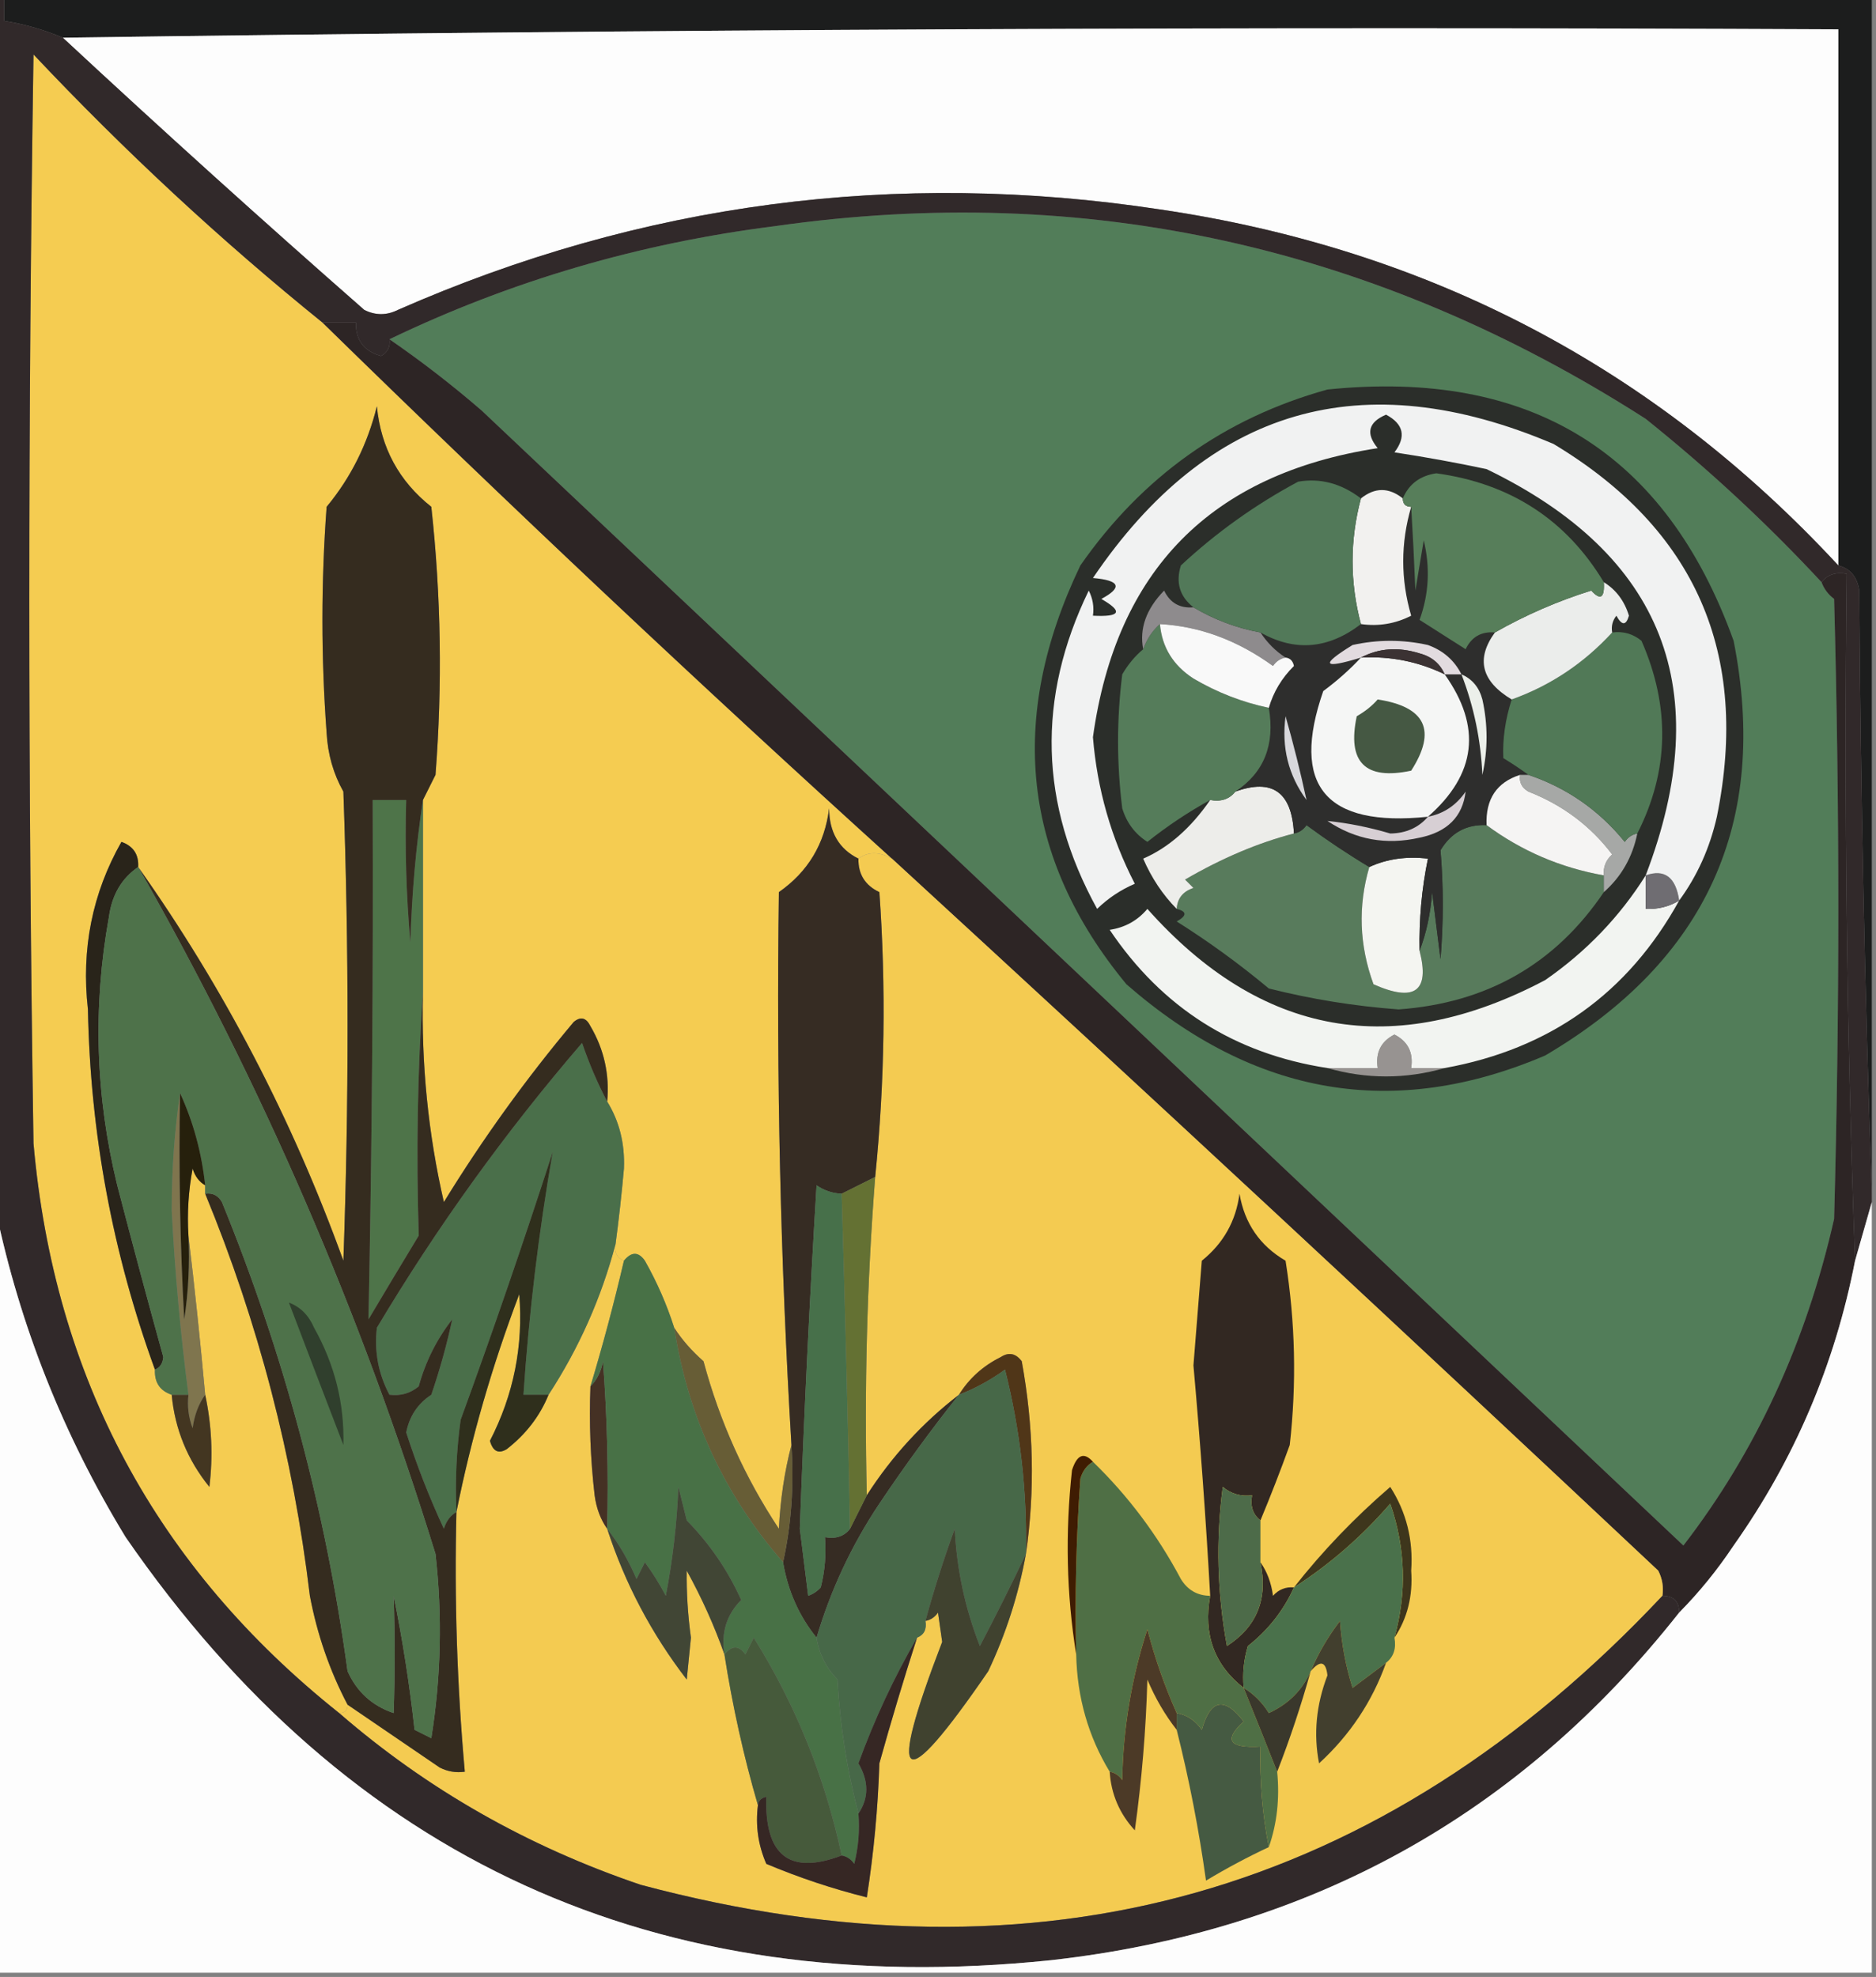 <?xml version="1.0" encoding="UTF-8"?>
<!DOCTYPE svg PUBLIC "-//W3C//DTD SVG 1.1//EN" "http://www.w3.org/Graphics/SVG/1.1/DTD/svg11.dtd">
<svg xmlns="http://www.w3.org/2000/svg" version="1.1" width="224px" height="236px" style="shape-rendering:geometricPrecision; text-rendering:geometricPrecision; image-rendering:optimizeQuality; fill-rule:evenodd; clip-rule:evenodd" xmlns:xlink="http://www.w3.org/1999/xlink">
<rect width="100%" height="100%" fill="#808080" stroke="none"/>
<g><path style="opacity:1" fill="#1c1d1d" d="M 0.5,-0.5 C 74.833,-0.5 149.167,-0.5 223.5,-0.5C 223.5,47.167 223.5,94.833 223.5,142.5C 222.668,118.67 222.168,94.67 222,70.5C 221.764,68.881 220.931,67.881 219.5,67.5C 219.5,46.167 219.5,24.833 219.5,3.5C 148.665,3.167 77.998,3.501 7.5,4.5C 5.254,3.545 2.921,2.878 0.5,2.5C 0.5,1.5 0.5,0.5 0.5,-0.5 Z"/></g>
<g><path style="opacity:1" fill="#fdfdfd" d="M 7.5,4.5 C 77.998,3.501 148.665,3.167 219.5,3.5C 219.5,24.833 219.5,46.167 219.5,67.5C 197.623,43.892 170.623,29.725 138.5,25C 106.935,20.208 76.601,24.208 47.5,37C 46.167,37.667 44.833,37.667 43.5,37C 31.331,26.329 19.331,15.496 7.5,4.5 Z"/></g>
<g><path style="opacity:1" fill="#f5cc51" d="M 38.5,38.5 C 60.785,60.296 83.451,81.63 106.5,102.5C 104.965,101.646 103.632,101.646 102.5,102.5C 100.175,101.345 99.008,99.345 99,96.5C 98.48,100.735 96.48,104.068 93,106.5C 92.69,128.605 93.19,150.605 94.5,172.5C 93.679,175.641 93.179,178.975 93,182.5C 88.934,176.364 85.934,169.697 84,162.5C 82.595,161.269 81.429,159.936 80.5,158.5C 79.621,155.738 78.454,153.071 77,150.5C 76.23,149.402 75.397,149.402 74.5,150.5C 73.662,150.158 73.328,149.492 73.5,148.5C 73.898,145.517 74.232,142.517 74.5,139.5C 74.618,136.514 73.952,133.848 72.5,131.5C 72.796,128.276 72.13,125.276 70.5,122.5C 69.998,121.479 69.332,121.312 68.5,122C 62.795,128.795 57.628,135.962 53,143.5C 51.129,135.367 50.295,127.033 50.5,118.5C 50.5,110.833 50.5,103.167 50.5,95.5C 50.987,94.527 51.487,93.527 52,92.5C 52.832,81.818 52.666,71.151 51.5,60.5C 47.642,57.445 45.475,53.445 45,48.5C 43.885,53.023 41.885,57.023 39,60.5C 38.333,69.5 38.333,78.5 39,87.5C 39.14,90.043 39.806,92.377 41,94.5C 41.667,113.167 41.667,131.833 41,150.5C 34.889,133.607 26.723,117.94 16.5,103.5C 16.585,102.005 15.918,101.005 14.5,100.5C 11.018,106.629 9.684,113.296 10.5,120.5C 10.78,135.283 13.446,149.616 18.5,163.5C 18.427,165.027 19.094,166.027 20.5,166.5C 20.884,170.604 22.384,174.271 25,177.5C 25.45,173.812 25.283,170.146 24.5,166.5C 23.91,160.034 23.243,153.7 22.5,147.5C 22.336,144.813 22.503,142.146 23,139.5C 23.278,140.416 23.778,141.082 24.5,141.5C 24.5,141.833 24.5,142.167 24.5,142.5C 30.849,157.893 35.015,173.893 37,190.5C 37.87,195.112 39.37,199.446 41.5,203.5C 41.5,204.167 41.167,204.5 40.5,204.5C 18.634,187.088 6.467,164.421 4,136.5C 3.333,93.167 3.333,49.833 4,6.5C 14.883,18.046 26.383,28.713 38.5,38.5 Z"/></g>
<g><path style="opacity:1" fill="#527d59" d="M 217.5,69.5 C 217.783,70.289 218.283,70.956 219,71.5C 219.667,96.167 219.667,120.833 219,145.5C 215.659,160.272 209.659,173.272 201,184.5C 153.186,139.354 105.353,94.187 57.5,49C 53.939,45.927 50.272,43.094 46.5,40.5C 60.974,33.543 76.308,29.043 92.5,27C 129.629,21.7 164.296,29.366 196.5,50C 204.024,56.027 211.024,62.527 217.5,69.5 Z"/></g>
<g><path style="opacity:1" fill="#2d2525" d="M 38.5,38.5 C 39.833,38.5 41.167,38.5 42.5,38.5C 42.45,40.59 43.45,41.923 45.5,42.5C 46.297,42.043 46.631,41.376 46.5,40.5C 50.272,43.094 53.939,45.927 57.5,49C 105.353,94.187 153.186,139.354 201,184.5C 209.659,173.272 215.659,160.272 219,145.5C 219.667,120.833 219.667,96.167 219,71.5C 218.283,70.956 217.783,70.289 217.5,69.5C 218.209,68.596 219.209,68.263 220.5,68.5C 220.169,96.005 220.502,123.338 221.5,150.5C 219.09,162.906 214.257,174.239 207,184.5C 205.054,187.42 202.887,190.087 200.5,192.5C 200.5,191.167 199.833,190.5 198.5,190.5C 198.649,189.448 198.483,188.448 198,187.5C 167.63,158.961 137.13,130.628 106.5,102.5C 83.451,81.63 60.785,60.296 38.5,38.5 Z"/></g>
<g><path style="opacity:1" fill="#f4cb51" d="M 106.5,102.5 C 137.13,130.628 167.63,158.961 198,187.5C 198.483,188.448 198.649,189.448 198.5,190.5C 164.916,226.235 124.249,237.735 76.5,225C 62.984,220.421 50.984,213.588 40.5,204.5C 41.167,204.5 41.5,204.167 41.5,203.5C 45.138,205.99 48.804,208.49 52.5,211C 53.448,211.483 54.448,211.649 55.5,211.5C 54.573,201.206 54.24,190.872 54.5,180.5C 56.246,171.746 58.746,163.08 62,154.5C 62.501,160.657 61.335,166.49 58.5,172C 58.85,173.257 59.517,173.591 60.5,173C 62.79,171.223 64.457,169.056 65.5,166.5C 69.136,160.923 71.803,154.923 73.5,148.5C 73.328,149.492 73.662,150.158 74.5,150.5C 73.308,155.606 71.975,160.606 70.5,165.5C 70.334,169.846 70.501,174.179 71,178.5C 71.21,180.058 71.71,181.391 72.5,182.5C 74.623,189.026 77.79,195.026 82,200.5C 82.167,198.833 82.333,197.167 82.5,195.5C 82.127,192.791 81.96,190.124 82,187.5C 83.806,190.775 85.306,194.109 86.5,197.5C 87.47,203.698 88.804,209.698 90.5,215.5C 90.192,217.924 90.526,220.257 91.5,222.5C 95.392,224.14 99.392,225.473 103.5,226.5C 104.329,221.198 104.829,215.864 105,210.5C 106.41,205.441 107.91,200.441 109.5,195.5C 110.338,195.158 110.672,194.492 110.5,193.5C 111.117,193.389 111.617,193.056 112,192.5C 112.167,193.667 112.333,194.833 112.5,196C 105.792,213.46 107.626,214.627 118,199.5C 120.121,195.008 121.621,190.342 122.5,185.5C 123.59,177.976 123.423,170.31 122,162.5C 121.282,161.549 120.449,161.383 119.5,162C 117.382,163.049 115.716,164.549 114.5,166.5C 110.147,169.854 106.48,173.854 103.5,178.5C 103.187,165.754 103.52,153.087 104.5,140.5C 105.643,129.243 105.81,117.909 105,106.5C 103.294,105.692 102.461,104.359 102.5,102.5C 103.632,101.646 104.965,101.646 106.5,102.5 Z"/></g>
<g><path style="opacity:1" fill="#29241a" d="M 16.5,103.5 C 14.52,104.848 13.353,106.848 13,109.5C 11.068,120.205 11.402,130.872 14,141.5C 15.78,148.348 17.613,155.181 19.5,162C 19.43,162.765 19.097,163.265 18.5,163.5C 13.446,149.616 10.78,135.283 10.5,120.5C 9.684,113.296 11.018,106.629 14.5,100.5C 15.918,101.005 16.585,102.005 16.5,103.5 Z"/></g>
<g><path style="opacity:1" fill="#362c23" d="M 102.5,102.5 C 102.461,104.359 103.294,105.692 105,106.5C 105.81,117.909 105.643,129.243 104.5,140.5C 103.167,141.167 101.833,141.833 100.5,142.5C 99.417,142.461 98.417,142.127 97.5,141.5C 96.672,155.159 96.005,168.826 95.5,182.5C 95.833,185.167 96.167,187.833 96.5,190.5C 97.086,190.291 97.586,189.957 98,189.5C 98.496,187.527 98.662,185.527 98.5,183.5C 99.791,183.737 100.791,183.404 101.5,182.5C 102.167,181.167 102.833,179.833 103.5,178.5C 106.48,173.854 110.147,169.854 114.5,166.5C 111.189,170.656 108.023,174.99 105,179.5C 101.696,184.443 99.196,189.776 97.5,195.5C 95.408,192.912 94.075,189.912 93.5,186.5C 94.486,182.03 94.82,177.363 94.5,172.5C 93.19,150.605 92.69,128.605 93,106.5C 96.48,104.068 98.48,100.735 99,96.5C 99.008,99.345 100.175,101.345 102.5,102.5 Z"/></g>
<g><path style="opacity:1" fill="#4e7449" d="M 50.5,95.5 C 50.5,103.167 50.5,110.833 50.5,118.5C 49.852,128 49.685,137.667 50,147.5C 47.968,150.854 45.968,154.187 44,157.5C 44.414,136.859 44.581,116.192 44.5,95.5C 45.833,95.5 47.167,95.5 48.5,95.5C 48.334,101.176 48.501,106.843 49,112.5C 49.173,106.652 49.673,100.985 50.5,95.5 Z"/></g>
<g><path style="opacity:1" fill="#7f754e" d="M 21.5,130.5 C 21.334,139.506 21.5,148.506 22,157.5C 22.498,154.183 22.665,150.85 22.5,147.5C 23.243,153.7 23.91,160.034 24.5,166.5C 23.71,167.609 23.21,168.942 23,170.5C 22.51,169.207 22.343,167.873 22.5,166.5C 21.551,159.214 20.884,151.88 20.5,144.5C 20.501,139.654 20.834,134.988 21.5,130.5 Z"/></g>
<g><path style="opacity:1" fill="#31292a" d="M -0.5,-0.5 C -0.167,-0.5 0.167,-0.5 0.5,-0.5C 0.5,0.5 0.5,1.5 0.5,2.5C 2.921,2.878 5.254,3.545 7.5,4.5C 19.331,15.496 31.331,26.329 43.5,37C 44.833,37.667 46.167,37.667 47.5,37C 76.601,24.208 106.935,20.208 138.5,25C 170.623,29.725 197.623,43.892 219.5,67.5C 220.931,67.881 221.764,68.881 222,70.5C 222.168,94.67 222.668,118.67 223.5,142.5C 223.5,142.833 223.5,143.167 223.5,143.5C 222.833,145.833 222.167,148.167 221.5,150.5C 220.502,123.338 220.169,96.005 220.5,68.5C 219.209,68.263 218.209,68.596 217.5,69.5C 211.024,62.527 204.024,56.027 196.5,50C 164.296,29.366 129.629,21.7 92.5,27C 76.308,29.043 60.974,33.543 46.5,40.5C 46.631,41.376 46.297,42.043 45.5,42.5C 43.45,41.923 42.45,40.59 42.5,38.5C 41.167,38.5 39.833,38.5 38.5,38.5C 26.383,28.713 14.883,18.046 4,6.5C 3.333,49.833 3.333,93.167 4,136.5C 6.467,164.421 18.634,187.088 40.5,204.5C 50.984,213.588 62.984,220.421 76.5,225C 124.249,237.735 164.916,226.235 198.5,190.5C 199.833,190.5 200.5,191.167 200.5,192.5C 181.412,216.699 156.412,230.533 125.5,234C 78.438,238.877 41.605,222.043 15,183.5C 7.555,171.296 2.388,158.296 -0.5,144.5C -0.5,96.167 -0.5,47.833 -0.5,-0.5 Z"/></g>
<g><path style="opacity:1" fill="#2b2e2a" d="M 158.5,46.5 C 182.74,44.013 198.907,54.013 207,76.5C 211.268,98.162 203.768,114.662 184.5,126C 166.481,133.7 149.814,130.867 134.5,117.5C 122.068,102.459 120.235,85.793 129,67.5C 136.387,56.904 146.221,49.904 158.5,46.5 Z"/></g>
<g><path style="opacity:1" fill="#979391" d="M 172.5,127.5 C 167.833,128.833 163.167,128.833 158.5,127.5C 160.5,127.5 162.5,127.5 164.5,127.5C 164.222,125.654 164.889,124.32 166.5,123.5C 168.111,124.32 168.778,125.654 168.5,127.5C 169.833,127.5 171.167,127.5 172.5,127.5 Z"/></g>
<g><path style="opacity:1" fill="#f2f4f1" d="M 196.5,104.5 C 196.5,105.833 196.5,107.167 196.5,108.5C 197.959,108.567 199.292,108.234 200.5,107.5C 194.402,118.561 185.068,125.228 172.5,127.5C 171.167,127.5 169.833,127.5 168.5,127.5C 168.778,125.654 168.111,124.32 166.5,123.5C 164.889,124.32 164.222,125.654 164.5,127.5C 162.5,127.5 160.5,127.5 158.5,127.5C 147.408,125.789 138.741,120.289 132.5,111C 134.329,110.727 135.829,109.893 137,108.5C 150.555,123.727 166.388,126.56 184.5,117C 189.405,113.597 193.405,109.43 196.5,104.5 Z"/></g>
<g><path style="opacity:1" fill="#6f6d72" d="M 200.5,107.5 C 199.292,108.234 197.959,108.567 196.5,108.5C 196.5,107.167 196.5,105.833 196.5,104.5C 198.756,103.708 200.09,104.708 200.5,107.5 Z"/></g>
<g><path style="opacity:1" fill="#587b5c" d="M 163.5,103.5 C 162.131,108.175 162.298,112.841 164,117.5C 168.915,119.679 170.749,118.346 169.5,113.5C 170.314,111.369 170.814,109.036 171,106.5C 171.333,109.167 171.667,111.833 172,114.5C 172.363,110.134 172.363,105.801 172,101.5C 173.264,99.393 175.097,98.393 177.5,98.5C 181.677,101.587 186.344,103.587 191.5,104.5C 191.5,105.167 191.5,105.833 191.5,106.5C 185.716,115.074 177.549,119.741 167,120.5C 161.749,120.115 156.582,119.282 151.5,118C 148.01,115.089 144.344,112.422 140.5,110C 141.738,109.31 141.738,108.81 140.5,108.5C 140.577,107.25 141.244,106.417 142.5,106C 142.167,105.667 141.833,105.333 141.5,105C 145.912,102.434 150.246,100.601 154.5,99.5C 155.117,99.389 155.617,99.056 156,98.5C 158.443,100.301 160.943,101.968 163.5,103.5 Z"/></g>
<g><path style="opacity:1" fill="#f4f5f1" d="M 169.5,113.5 C 170.749,118.346 168.915,119.679 164,117.5C 162.298,112.841 162.131,108.175 163.5,103.5C 165.607,102.532 167.941,102.198 170.5,102.5C 169.756,106.119 169.423,109.785 169.5,113.5 Z"/></g>
<g><path style="opacity:1" fill="#ededea" d="M 154.5,99.5 C 150.246,100.601 145.912,102.434 141.5,105C 141.833,105.333 142.167,105.667 142.5,106C 141.244,106.417 140.577,107.25 140.5,108.5C 138.834,106.813 137.5,104.813 136.5,102.5C 139.513,101.196 142.179,98.863 144.5,95.5C 145.791,95.737 146.791,95.404 147.5,94.5C 151.921,92.894 154.254,94.561 154.5,99.5 Z"/></g>
<g><path style="opacity:1" fill="#2e2e2d" d="M 168.5,60.5 C 168.689,63.624 168.856,66.957 169,70.5C 169.333,68.5 169.667,66.5 170,64.5C 170.784,67.76 170.617,70.927 169.5,74C 171.333,75.167 173.167,76.333 175,77.5C 175.71,76.027 176.876,75.36 178.5,75.5C 176.202,78.652 176.869,81.318 180.5,83.5C 179.732,85.9 179.398,88.233 179.5,90.5C 180.602,91.176 181.602,91.842 182.5,92.5C 182.167,92.5 181.833,92.5 181.5,92.5C 178.708,93.392 177.375,95.392 177.5,98.5C 175.097,98.393 173.264,99.393 172,101.5C 172.363,105.801 172.363,110.134 172,114.5C 171.667,111.833 171.333,109.167 171,106.5C 170.814,109.036 170.314,111.369 169.5,113.5C 169.423,109.785 169.756,106.119 170.5,102.5C 167.941,102.198 165.607,102.532 163.5,103.5C 160.943,101.968 158.443,100.301 156,98.5C 155.617,99.056 155.117,99.389 154.5,99.5C 154.254,94.561 151.921,92.894 147.5,94.5C 150.925,92.239 152.259,88.906 151.5,84.5C 152.048,82.606 153.048,80.94 154.5,79.5C 154.376,78.893 154.043,78.56 153.5,78.5C 152.306,77.728 151.306,76.728 150.5,75.5C 154.605,77.823 158.605,77.489 162.5,74.5C 164.604,74.799 166.604,74.466 168.5,73.5C 167.233,69.168 167.233,64.835 168.5,60.5 Z"/></g>
<g><path style="opacity:1" fill="#f1f2f2" d="M 200.5,107.5 C 200.09,104.708 198.756,103.708 196.5,104.5C 204.967,82.384 198.633,66.217 177.5,56C 173.853,55.225 170.186,54.559 166.5,54C 167.93,52.12 167.596,50.62 165.5,49.5C 163.38,50.403 163.046,51.737 164.5,53.5C 144.602,56.564 133.269,68.064 130.5,88C 131.003,94.183 132.67,100.016 135.5,105.5C 133.807,106.228 132.307,107.228 131,108.5C 124.106,95.996 123.773,83.329 130,70.5C 130.483,71.448 130.649,72.448 130.5,73.5C 133.797,73.671 134.131,73.005 131.5,71.5C 134.076,70.117 133.742,69.283 130.5,69C 144.325,48.623 162.659,43.29 185.5,53C 202.456,63.188 208.956,78.021 205,97.5C 204.156,101.229 202.656,104.563 200.5,107.5 Z"/></g>
<g><path style="opacity:1" fill="#a6a8a6" d="M 181.5,92.5 C 181.833,92.5 182.167,92.5 182.5,92.5C 187.089,94.048 190.923,96.714 194,100.5C 194.383,99.944 194.883,99.611 195.5,99.5C 194.921,102.331 193.588,104.664 191.5,106.5C 191.5,105.833 191.5,105.167 191.5,104.5C 191.414,103.504 191.748,102.671 192.5,102C 189.922,98.602 186.589,96.102 182.5,94.5C 181.702,94.043 181.369,93.376 181.5,92.5 Z"/></g>
<g><path style="opacity:1" fill="#d7cfd4" d="M 170.5,97.5 C 172.371,97.141 173.871,96.141 175,94.5C 174.642,97.494 172.808,99.327 169.5,100C 165.511,100.908 161.845,100.241 158.5,98C 160.955,98.251 163.455,98.751 166,99.5C 167.876,99.475 169.376,98.809 170.5,97.5 Z"/></g>
<g><path style="opacity:1" fill="#f5f4f3" d="M 181.5,92.5 C 181.369,93.376 181.702,94.043 182.5,94.5C 186.589,96.102 189.922,98.602 192.5,102C 191.748,102.671 191.414,103.504 191.5,104.5C 186.344,103.587 181.677,101.587 177.5,98.5C 177.375,95.392 178.708,93.392 181.5,92.5 Z"/></g>
<g><path style="opacity:1" fill="#ecf0ea" d="M 174.5,80.5 C 175.79,81.058 176.623,82.058 177,83.5C 177.667,86.5 177.667,89.5 177,92.5C 176.815,88.325 175.981,84.325 174.5,80.5 Z"/></g>
<g><path style="opacity:1" fill="#d8d8dc" d="M 153.5,85.5 C 154.439,88.792 155.272,92.126 156,95.5C 153.836,92.553 153.002,89.219 153.5,85.5 Z"/></g>
<g><path style="opacity:1" fill="#f5f6f5" d="M 162.5,78.5 C 166.032,78.31 169.365,78.977 172.5,80.5C 176.956,86.764 176.289,92.431 170.5,97.5C 158.25,98.773 154.084,93.773 158,82.5C 159.667,81.267 161.167,79.933 162.5,78.5 Z"/></g>
<g><path style="opacity:1" fill="#455843" d="M 164.5,83.5 C 170.238,84.38 171.571,87.214 168.5,92C 163,93.167 160.833,91 162,85.5C 162.995,84.934 163.828,84.267 164.5,83.5 Z"/></g>
<g><path style="opacity:1" fill="#e2dbdf" d="M 174.5,80.5 C 173.833,80.5 173.167,80.5 172.5,80.5C 171.942,79.21 170.942,78.377 169.5,78C 166.961,77.204 164.628,77.371 162.5,78.5C 157.932,79.898 157.598,79.398 161.5,77C 164.5,76.333 167.5,76.333 170.5,77C 172.324,77.66 173.657,78.827 174.5,80.5 Z"/></g>
<g><path style="opacity:1" fill="#3b3233" d="M 162.5,78.5 C 164.628,77.371 166.961,77.204 169.5,78C 170.942,78.377 171.942,79.21 172.5,80.5C 169.365,78.977 166.032,78.31 162.5,78.5 Z"/></g>
<g><path style="opacity:1" fill="#557c5a" d="M 138.5,74.5 C 138.744,77.263 140.077,79.429 142.5,81C 145.327,82.664 148.327,83.83 151.5,84.5C 152.259,88.906 150.925,92.239 147.5,94.5C 146.791,95.404 145.791,95.737 144.5,95.5C 141.889,96.934 139.389,98.601 137,100.5C 135.523,99.556 134.523,98.223 134,96.5C 133.333,91.167 133.333,85.833 134,80.5C 134.698,79.309 135.531,78.309 136.5,77.5C 136.932,76.29 137.599,75.29 138.5,74.5 Z"/></g>
<g><path style="opacity:1" fill="#8e8b8d" d="M 142.5,72.5 C 144.979,73.974 147.646,74.974 150.5,75.5C 151.306,76.728 152.306,77.728 153.5,78.5C 152.883,78.611 152.383,78.944 152,79.5C 147.757,76.432 143.257,74.765 138.5,74.5C 137.599,75.29 136.932,76.29 136.5,77.5C 136.027,75.029 136.861,72.696 139,70.5C 139.71,71.973 140.876,72.64 142.5,72.5 Z"/></g>
<g><path style="opacity:1" fill="#517957" d="M 192.5,75.5 C 193.822,75.33 194.989,75.663 196,76.5C 199.456,84.378 199.289,92.044 195.5,99.5C 194.883,99.611 194.383,99.944 194,100.5C 190.923,96.714 187.089,94.048 182.5,92.5C 181.602,91.842 180.602,91.176 179.5,90.5C 179.398,88.233 179.732,85.9 180.5,83.5C 185.117,81.851 189.117,79.185 192.5,75.5 Z"/></g>
<g><path style="opacity:1" fill="#ebedeb" d="M 191.5,69.5 C 192.965,70.406 193.965,71.739 194.5,73.5C 194.154,74.696 193.654,74.696 193,73.5C 192.536,74.094 192.369,74.761 192.5,75.5C 189.117,79.185 185.117,81.851 180.5,83.5C 176.869,81.318 176.202,78.652 178.5,75.5C 182.158,73.421 185.991,71.754 190,70.5C 191.107,71.712 191.607,71.379 191.5,69.5 Z"/></g>
<g><path style="opacity:1" fill="#f9f9f9" d="M 153.5,78.5 C 154.043,78.56 154.376,78.893 154.5,79.5C 153.048,80.94 152.048,82.606 151.5,84.5C 148.327,83.83 145.327,82.664 142.5,81C 140.077,79.429 138.744,77.263 138.5,74.5C 143.257,74.765 147.757,76.432 152,79.5C 152.383,78.944 152.883,78.611 153.5,78.5 Z"/></g>
<g><path style="opacity:1" fill="#f2f1ef" d="M 167.5,59.5 C 167.5,60.167 167.833,60.5 168.5,60.5C 167.233,64.835 167.233,69.168 168.5,73.5C 166.604,74.466 164.604,74.799 162.5,74.5C 161.167,69.5 161.167,64.5 162.5,59.5C 164.167,58.167 165.833,58.167 167.5,59.5 Z"/></g>
<g><path style="opacity:1" fill="#577e5a" d="M 191.5,69.5 C 191.607,71.379 191.107,71.712 190,70.5C 185.991,71.754 182.158,73.421 178.5,75.5C 176.876,75.36 175.71,76.027 175,77.5C 173.167,76.333 171.333,75.167 169.5,74C 170.617,70.927 170.784,67.76 170,64.5C 169.667,66.5 169.333,68.5 169,70.5C 168.856,66.957 168.689,63.624 168.5,60.5C 167.833,60.5 167.5,60.167 167.5,59.5C 168.223,57.787 169.557,56.787 171.5,56.5C 180.351,57.719 187.018,62.053 191.5,69.5 Z"/></g>
<g><path style="opacity:1" fill="#527959" d="M 162.5,59.5 C 161.167,64.5 161.167,69.5 162.5,74.5C 158.605,77.489 154.605,77.823 150.5,75.5C 147.646,74.974 144.979,73.974 142.5,72.5C 140.86,71.21 140.36,69.543 141,67.5C 145.228,63.57 149.895,60.236 155,57.5C 157.648,57.043 160.148,57.709 162.5,59.5 Z"/></g>
<g><path style="opacity:1" fill="#4a6f4a" d="M 72.5,131.5 C 73.952,133.848 74.618,136.514 74.5,139.5C 74.232,142.517 73.898,145.517 73.5,148.5C 71.803,154.923 69.136,160.923 65.5,166.5C 64.5,166.5 63.5,166.5 62.5,166.5C 63.161,156.715 64.327,147.048 66,137.5C 62.52,148.275 58.853,158.941 55,169.5C 54.501,173.152 54.335,176.818 54.5,180.5C 53.778,180.918 53.278,181.584 53,182.5C 51.277,178.792 49.777,174.958 48.5,171C 48.888,169.049 49.888,167.549 51.5,166.5C 52.537,163.442 53.37,160.442 54,157.5C 52.139,159.888 50.806,162.554 50,165.5C 48.989,166.337 47.822,166.67 46.5,166.5C 45.174,163.999 44.674,161.332 45,158.5C 52.18,146.468 60.347,135.135 69.5,124.5C 70.359,127 71.359,129.333 72.5,131.5 Z"/></g>
<g><path style="opacity:1" fill="#fdfdfd" d="M 223.5,143.5 C 223.5,174.167 223.5,204.833 223.5,235.5C 148.833,235.5 74.167,235.5 -0.5,235.5C -0.5,205.167 -0.5,174.833 -0.5,144.5C 2.388,158.296 7.555,171.296 15,183.5C 41.605,222.043 78.438,238.877 125.5,234C 156.412,230.533 181.412,216.699 200.5,192.5C 202.887,190.087 205.054,187.42 207,184.5C 214.257,174.239 219.09,162.906 221.5,150.5C 222.167,148.167 222.833,145.833 223.5,143.5 Z"/></g>
<g><path style="opacity:1" fill="#352c1f" d="M 50.5,95.5 C 49.673,100.985 49.173,106.652 49,112.5C 48.501,106.843 48.334,101.176 48.5,95.5C 47.167,95.5 45.833,95.5 44.5,95.5C 44.581,116.192 44.414,136.859 44,157.5C 45.968,154.187 47.968,150.854 50,147.5C 49.685,137.667 49.852,128 50.5,118.5C 50.295,127.033 51.129,135.367 53,143.5C 57.628,135.962 62.795,128.795 68.5,122C 69.332,121.312 69.998,121.479 70.5,122.5C 72.13,125.276 72.796,128.276 72.5,131.5C 71.359,129.333 70.359,127 69.5,124.5C 60.347,135.135 52.18,146.468 45,158.5C 44.674,161.332 45.174,163.999 46.5,166.5C 47.822,166.67 48.989,166.337 50,165.5C 50.806,162.554 52.139,159.888 54,157.5C 53.37,160.442 52.537,163.442 51.5,166.5C 49.888,167.549 48.888,169.049 48.5,171C 49.777,174.958 51.277,178.792 53,182.5C 53.278,181.584 53.778,180.918 54.5,180.5C 54.24,190.872 54.573,201.206 55.5,211.5C 54.448,211.649 53.448,211.483 52.5,211C 48.804,208.49 45.138,205.99 41.5,203.5C 39.37,199.446 37.87,195.112 37,190.5C 35.015,173.893 30.849,157.893 24.5,142.5C 25.376,142.369 26.043,142.702 26.5,143.5C 33.881,161.576 38.881,180.242 41.5,199.5C 42.605,201.969 44.438,203.636 47,204.5C 47.164,199.821 47.164,195.155 47,190.5C 48.069,195.755 48.903,201.089 49.5,206.5C 50.167,206.833 50.833,207.167 51.5,207.5C 52.665,200.189 52.831,192.856 52,185.5C 43.118,156.751 31.285,129.418 16.5,103.5C 26.723,117.94 34.889,133.607 41,150.5C 41.667,131.833 41.667,113.167 41,94.5C 39.806,92.377 39.14,90.043 39,87.5C 38.333,78.5 38.333,69.5 39,60.5C 41.885,57.023 43.885,53.023 45,48.5C 45.475,53.445 47.642,57.445 51.5,60.5C 52.666,71.151 52.832,81.818 52,92.5C 51.487,93.527 50.987,94.527 50.5,95.5 Z"/></g>
<g><path style="opacity:1" fill="#2f2f1c" d="M 65.5,166.5 C 64.457,169.056 62.79,171.223 60.5,173C 59.517,173.591 58.85,173.257 58.5,172C 61.335,166.49 62.501,160.657 62,154.5C 58.746,163.08 56.246,171.746 54.5,180.5C 54.335,176.818 54.501,173.152 55,169.5C 58.853,158.941 62.52,148.275 66,137.5C 64.327,147.048 63.161,156.715 62.5,166.5C 63.5,166.5 64.5,166.5 65.5,166.5 Z"/></g>
<g><path style="opacity:1" fill="#47704a" d="M 100.5,142.5 C 100.916,156.306 101.25,169.639 101.5,182.5C 100.791,183.404 99.791,183.737 98.5,183.5C 98.662,185.527 98.496,187.527 98,189.5C 97.586,189.957 97.086,190.291 96.5,190.5C 96.167,187.833 95.833,185.167 95.5,182.5C 96.005,168.826 96.672,155.159 97.5,141.5C 98.417,142.127 99.417,142.461 100.5,142.5 Z"/></g>
<g><path style="opacity:1" fill="#647133" d="M 104.5,140.5 C 103.52,153.087 103.187,165.754 103.5,178.5C 102.833,179.833 102.167,181.167 101.5,182.5C 101.25,169.639 100.916,156.306 100.5,142.5C 101.833,141.833 103.167,141.167 104.5,140.5 Z"/></g>
<g><path style="opacity:1" fill="#322822" d="M 150.5,181.5 C 149.596,180.791 149.263,179.791 149.5,178.5C 148.178,178.67 147.011,178.337 146,177.5C 145.169,183.859 145.336,190.193 146.5,196.5C 150.09,194.183 151.423,190.849 150.5,186.5C 151.29,187.609 151.79,188.942 152,190.5C 152.671,189.748 153.504,189.414 154.5,189.5C 153.263,192.245 151.43,194.578 149,196.5C 148.506,198.134 148.34,199.801 148.5,201.5C 144.991,198.761 143.657,195.094 144.5,190.5C 143.986,181.313 143.319,172.146 142.5,163C 142.833,158.833 143.167,154.667 143.5,150.5C 146.078,148.426 147.578,145.76 148,142.5C 148.6,146.04 150.434,148.707 153.5,150.5C 154.665,157.811 154.831,165.144 154,172.5C 152.879,175.592 151.713,178.592 150.5,181.5 Z"/></g>
<g><path style="opacity:1" fill="#503618" d="M 122.5,185.5 C 122.651,178.044 121.818,170.711 120,163.5C 118.259,164.758 116.426,165.758 114.5,166.5C 115.716,164.549 117.382,163.049 119.5,162C 120.449,161.383 121.282,161.549 122,162.5C 123.423,170.31 123.59,177.976 122.5,185.5 Z"/></g>
<g><path style="opacity:1" fill="#433621" d="M 20.5,166.5 C 21.167,166.5 21.833,166.5 22.5,166.5C 22.343,167.873 22.51,169.207 23,170.5C 23.21,168.942 23.71,167.609 24.5,166.5C 25.283,170.146 25.45,173.812 25,177.5C 22.384,174.271 20.884,170.604 20.5,166.5 Z"/></g>
<g><path style="opacity:1" fill="#476848" d="M 122.5,185.5 C 120.776,189.142 118.942,192.808 117,196.5C 115.235,192.011 114.235,187.345 114,182.5C 112.675,186.139 111.508,189.806 110.5,193.5C 110.672,194.492 110.338,195.158 109.5,195.5C 106.735,200.275 104.401,205.275 102.5,210.5C 103.754,212.643 103.754,214.643 102.5,216.5C 101.132,211.289 100.299,205.956 100,200.5C 98.628,199.09 97.795,197.423 97.5,195.5C 99.196,189.776 101.696,184.443 105,179.5C 108.023,174.99 111.189,170.656 114.5,166.5C 116.426,165.758 118.259,164.758 120,163.5C 121.818,170.711 122.651,178.044 122.5,185.5 Z"/></g>
<g><path style="opacity:1" fill="#453124" d="M 72.5,182.5 C 71.71,181.391 71.21,180.058 71,178.5C 70.501,174.179 70.334,169.846 70.5,165.5C 71.268,164.737 71.768,163.737 72,162.5C 72.5,169.158 72.666,175.825 72.5,182.5 Z"/></g>
<g><path style="opacity:1" fill="#675d36" d="M 80.5,158.5 C 81.429,159.936 82.595,161.269 84,162.5C 85.934,169.697 88.934,176.364 93,182.5C 93.179,178.975 93.679,175.641 94.5,172.5C 94.82,177.363 94.486,182.03 93.5,186.5C 86.474,178.446 82.141,169.113 80.5,158.5 Z"/></g>
<g><path style="opacity:1" fill="#4f6f45" d="M 130.5,174.5 C 134.72,178.597 138.22,183.263 141,188.5C 141.816,189.823 142.983,190.489 144.5,190.5C 143.657,195.094 144.991,198.761 148.5,201.5C 149.88,204.911 151.214,208.244 152.5,211.5C 152.81,214.713 152.477,217.713 151.5,220.5C 150.728,216.548 150.395,212.548 150.5,208.5C 146.743,208.714 146.076,207.714 148.5,205.5C 146.188,202.514 144.521,202.848 143.5,206.5C 142.735,205.388 141.735,204.721 140.5,204.5C 139.062,201.284 137.895,197.951 137,194.5C 135.105,200.34 134.105,206.34 134,212.5C 133.617,211.944 133.117,211.611 132.5,211.5C 129.944,207.288 128.61,202.622 128.5,197.5C 128.334,190.492 128.5,183.492 129,176.5C 129.278,175.584 129.778,174.918 130.5,174.5 Z"/></g>
<g><path style="opacity:1" fill="#3e361c" d="M 166.5,195.5 C 167.995,190.12 167.828,184.787 166,179.5C 162.592,183.434 158.759,186.767 154.5,189.5C 157.885,185.191 161.719,181.191 166,177.5C 167.925,180.507 168.759,183.84 168.5,187.5C 168.713,190.527 168.047,193.193 166.5,195.5 Z"/></g>
<g><path style="opacity:1" fill="#487146" d="M 80.5,158.5 C 82.141,169.113 86.474,178.446 93.5,186.5C 94.075,189.912 95.408,192.912 97.5,195.5C 97.795,197.423 98.628,199.09 100,200.5C 100.299,205.956 101.132,211.289 102.5,216.5C 102.662,218.527 102.495,220.527 102,222.5C 101.617,221.944 101.117,221.611 100.5,221.5C 98.51,212.185 95.01,203.519 90,195.5C 89.667,196.167 89.333,196.833 89,197.5C 88.23,196.402 87.397,196.402 86.5,197.5C 86.083,194.921 86.75,192.754 88.5,191C 86.915,187.472 84.749,184.306 82,181.5C 81.667,180.167 81.333,178.833 81,177.5C 80.828,181.871 80.328,186.204 79.5,190.5C 78.757,189.092 77.923,187.759 77,186.5C 76.667,187.167 76.333,187.833 76,188.5C 75.059,186.273 73.892,184.273 72.5,182.5C 72.666,175.825 72.5,169.158 72,162.5C 71.768,163.737 71.268,164.737 70.5,165.5C 71.975,160.606 73.308,155.606 74.5,150.5C 75.397,149.402 76.23,149.402 77,150.5C 78.454,153.071 79.621,155.738 80.5,158.5 Z"/></g>
<g><path style="opacity:1" fill="#3f1c02" d="M 130.5,174.5 C 129.778,174.918 129.278,175.584 129,176.5C 128.5,183.492 128.334,190.492 128.5,197.5C 127.345,190.345 127.178,183.012 128,175.5C 128.601,173.641 129.434,173.308 130.5,174.5 Z"/></g>
<g><path style="opacity:1" fill="#4e724a" d="M 16.5,103.5 C 31.285,129.418 43.118,156.751 52,185.5C 52.831,192.856 52.665,200.189 51.5,207.5C 50.833,207.167 50.167,206.833 49.5,206.5C 48.903,201.089 48.069,195.755 47,190.5C 47.164,195.155 47.164,199.821 47,204.5C 44.438,203.636 42.605,201.969 41.5,199.5C 38.881,180.242 33.881,161.576 26.5,143.5C 26.043,142.702 25.376,142.369 24.5,142.5C 24.5,142.167 24.5,141.833 24.5,141.5C 24.074,137.573 23.074,133.907 21.5,130.5C 20.834,134.988 20.501,139.654 20.5,144.5C 20.884,151.88 21.551,159.214 22.5,166.5C 21.833,166.5 21.167,166.5 20.5,166.5C 19.094,166.027 18.427,165.027 18.5,163.5C 19.097,163.265 19.43,162.765 19.5,162C 17.613,155.181 15.78,148.348 14,141.5C 11.402,130.872 11.068,120.205 13,109.5C 13.353,106.848 14.52,104.848 16.5,103.5 Z"/></g>
<g><path style="opacity:1" fill="#303f2d" d="M 34.5,155.5 C 35.859,156.007 36.859,157.007 37.5,158.5C 39.971,162.905 41.138,167.572 41,172.5C 38.795,166.772 36.628,161.105 34.5,155.5 Z"/></g>
<g><path style="opacity:1" fill="#26200c" d="M 21.5,130.5 C 23.074,133.907 24.074,137.573 24.5,141.5C 23.778,141.082 23.278,140.416 23,139.5C 22.503,142.146 22.336,144.813 22.5,147.5C 22.665,150.85 22.498,154.183 22,157.5C 21.5,148.506 21.334,139.506 21.5,130.5 Z"/></g>
<g><path style="opacity:1" fill="#414635" d="M 86.5,197.5 C 85.306,194.109 83.806,190.775 82,187.5C 81.96,190.124 82.127,192.791 82.5,195.5C 82.333,197.167 82.167,198.833 82,200.5C 77.79,195.026 74.623,189.026 72.5,182.5C 73.892,184.273 75.059,186.273 76,188.5C 76.333,187.833 76.667,187.167 77,186.5C 77.923,187.759 78.757,189.092 79.5,190.5C 80.328,186.204 80.828,181.871 81,177.5C 81.333,178.833 81.667,180.167 82,181.5C 84.749,184.306 86.915,187.472 88.5,191C 86.75,192.754 86.083,194.921 86.5,197.5 Z"/></g>
<g><path style="opacity:1" fill="#4d6b49" d="M 150.5,181.5 C 150.5,183.167 150.5,184.833 150.5,186.5C 151.423,190.849 150.09,194.183 146.5,196.5C 145.336,190.193 145.169,183.859 146,177.5C 147.011,178.337 148.178,178.67 149.5,178.5C 149.263,179.791 149.596,180.791 150.5,181.5 Z"/></g>
<g><path style="opacity:1" fill="#4a714b" d="M 166.5,195.5 C 166.737,196.791 166.404,197.791 165.5,198.5C 164.185,199.476 162.852,200.476 161.5,201.5C 160.682,198.893 160.182,196.226 160,193.5C 158.558,195.391 157.391,197.391 156.5,199.5C 155.517,201.756 153.85,203.423 151.5,204.5C 150.712,203.23 149.712,202.23 148.5,201.5C 148.34,199.801 148.506,198.134 149,196.5C 151.43,194.578 153.263,192.245 154.5,189.5C 158.759,186.767 162.592,183.434 166,179.5C 167.828,184.787 167.995,190.12 166.5,195.5 Z"/></g>
<g><path style="opacity:1" fill="#40422f" d="M 122.5,185.5 C 121.621,190.342 120.121,195.008 118,199.5C 107.626,214.627 105.792,213.46 112.5,196C 112.333,194.833 112.167,193.667 112,192.5C 111.617,193.056 111.117,193.389 110.5,193.5C 111.508,189.806 112.675,186.139 114,182.5C 114.235,187.345 115.235,192.011 117,196.5C 118.942,192.808 120.776,189.142 122.5,185.5 Z"/></g>
<g><path style="opacity:1" fill="#423f2e" d="M 165.5,198.5 C 163.846,203.13 161.18,207.13 157.5,210.5C 156.821,207.009 157.154,203.509 158.5,200C 158.317,198.316 157.65,198.15 156.5,199.5C 157.391,197.391 158.558,195.391 160,193.5C 160.182,196.226 160.682,198.893 161.5,201.5C 162.852,200.476 164.185,199.476 165.5,198.5 Z"/></g>
<g><path style="opacity:1" fill="#3a382c" d="M 156.5,199.5 C 155.353,203.607 154.02,207.607 152.5,211.5C 151.214,208.244 149.88,204.911 148.5,201.5C 149.712,202.23 150.712,203.23 151.5,204.5C 153.85,203.423 155.517,201.756 156.5,199.5 Z"/></g>
<g><path style="opacity:1" fill="#455a42" d="M 151.5,220.5 C 148.975,221.681 146.475,223.014 144,224.5C 143.151,218.398 141.984,212.398 140.5,206.5C 140.5,205.833 140.5,205.167 140.5,204.5C 141.735,204.721 142.735,205.388 143.5,206.5C 144.521,202.848 146.188,202.514 148.5,205.5C 146.076,207.714 146.743,208.714 150.5,208.5C 150.395,212.548 150.728,216.548 151.5,220.5 Z"/></g>
<g><path style="opacity:1" fill="#465a3b" d="M 100.5,221.5 C 94.287,223.861 91.287,221.527 91.5,214.5C 90.893,214.624 90.56,214.957 90.5,215.5C 88.804,209.698 87.47,203.698 86.5,197.5C 87.397,196.402 88.23,196.402 89,197.5C 89.333,196.833 89.667,196.167 90,195.5C 95.01,203.519 98.51,212.185 100.5,221.5 Z"/></g>
<g><path style="opacity:1" fill="#4c3a27" d="M 140.5,204.5 C 140.5,205.167 140.5,205.833 140.5,206.5C 139.108,204.727 137.941,202.727 137,200.5C 136.83,206.528 136.33,212.528 135.5,218.5C 133.673,216.513 132.673,214.179 132.5,211.5C 133.117,211.611 133.617,211.944 134,212.5C 134.105,206.34 135.105,200.34 137,194.5C 137.895,197.951 139.062,201.284 140.5,204.5 Z"/></g>
<g><path style="opacity:1" fill="#362724" d="M 109.5,195.5 C 107.91,200.441 106.41,205.441 105,210.5C 104.829,215.864 104.329,221.198 103.5,226.5C 99.392,225.473 95.392,224.14 91.5,222.5C 90.526,220.257 90.192,217.924 90.5,215.5C 90.56,214.957 90.893,214.624 91.5,214.5C 91.287,221.527 94.287,223.861 100.5,221.5C 101.117,221.611 101.617,221.944 102,222.5C 102.495,220.527 102.662,218.527 102.5,216.5C 103.754,214.643 103.754,212.643 102.5,210.5C 104.401,205.275 106.735,200.275 109.5,195.5 Z"/></g>
</svg>
